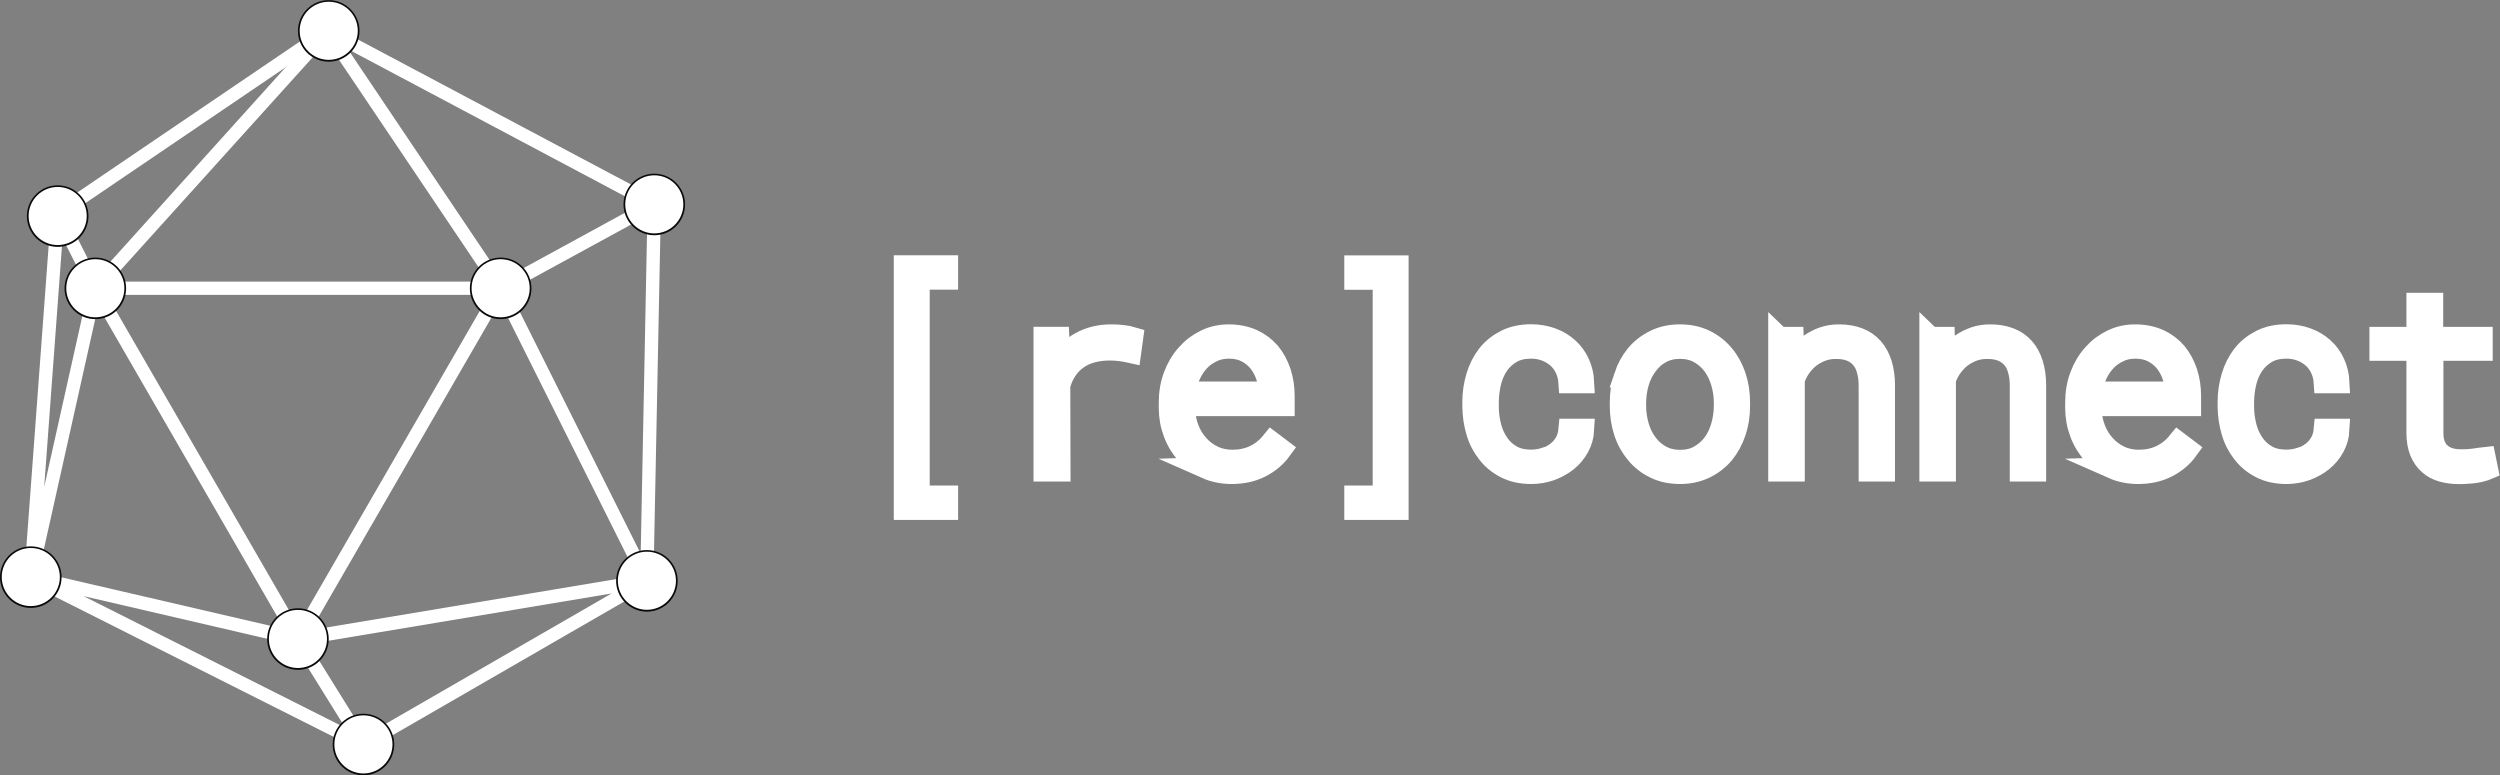 <?xml version="1.0" encoding="UTF-8"?>
<svg id="Layer_2" data-name="Layer 2" xmlns="http://www.w3.org/2000/svg" viewBox="0 0 229.75 71.25">
  <rect x="0" y="0" width="229.75" height="71.25" fill="#808080" stroke="none"/>
  <defs>
    <style>
      .cls-1, .cls-2, .cls-3 {
        fill: #fff;
      }

      .cls-4 {
        fill: #0a0a0a;
      }

      .cls-2 {
        stroke-miterlimit: 10;
        stroke-width: 2px;
      }

      .cls-2, .cls-3 {
        stroke: #fff;
      }

      .cls-3 {
        stroke-linejoin: round;
      }
    </style>
  </defs>
  <g id="Layer_1-2" data-name="Layer 1">
    <g>
      <g>
        <g>
          <path class="cls-3" d="m27.38,58.95l-.1-.17L8.57,26.38h37.64l-18.82,32.57ZM8.95,26.6l18.43,31.9,18.43-31.9H8.95Z"/>
          <path class="cls-3" d="m59.55,53.83l-13.69-27.39.09-.05,14.29-7.8v.19s-.7,35.04-.7,35.04Zm-13.4-27.29l13.19,26.38.67-33.95-13.86,7.56Z"/>
          <path class="cls-3" d="m33.36,68.56l-6.16-9.92,32.84-5.48-26.68,15.4Zm-5.8-9.75l5.87,9.45,25.42-14.67-31.3,5.23Z"/>
          <polygon class="cls-3" points="33.35 68.51 1.95 52.71 27.41 58.62 27.36 58.84 3.72 53.35 33.45 68.31 33.35 68.51"/>
          <polygon class="cls-3" points="8.66 26.54 5.16 19.62 5.24 19.56 30.09 2.7 30.15 2.74 60.19 18.69 60.08 18.88 30.11 2.96 5.45 19.69 8.86 26.44 8.66 26.54"/>
          <polygon class="cls-3" points="2.94 53.06 2.72 53.03 5.19 19.65 5.41 19.66 3.06 51.52 8.66 26.44 8.68 26.42 30.11 2.65 46.1 26.43 45.92 26.55 30.09 3.02 8.86 26.54 2.94 53.06"/>
        </g>
        <g>
          <circle class="cls-1" cx="33.4" cy="68.41" r="2.75"/>
          <path class="cls-4" d="m33.4,71.25c-1.56,0-2.83-1.27-2.83-2.83s1.27-2.83,2.83-2.83,2.83,1.27,2.83,2.83-1.27,2.83-2.83,2.83Zm0-5.51c-1.47,0-2.67,1.2-2.67,2.67s1.2,2.67,2.67,2.67,2.67-1.2,2.67-2.67-1.2-2.67-2.67-2.67Z"/>
        </g>
        <g>
          <circle class="cls-1" cx="59.45" cy="53.38" r="2.75"/>
          <path class="cls-4" d="m59.45,56.21c-1.56,0-2.83-1.27-2.83-2.83s1.27-2.83,2.83-2.83,2.83,1.27,2.83,2.83-1.27,2.83-2.83,2.83Zm0-5.51c-1.47,0-2.67,1.2-2.67,2.67s1.2,2.67,2.67,2.67,2.67-1.2,2.67-2.67-1.2-2.67-2.67-2.67Z"/>
        </g>
        <g>
          <circle class="cls-1" cx="27.38" cy="58.73" r="2.75"/>
          <path class="cls-4" d="m27.38,61.56c-1.56,0-2.83-1.27-2.83-2.83s1.27-2.83,2.83-2.83,2.83,1.27,2.83,2.83-1.27,2.83-2.83,2.83Zm0-5.51c-1.47,0-2.67,1.2-2.67,2.67s1.2,2.67,2.67,2.67,2.67-1.2,2.67-2.67-1.2-2.67-2.67-2.67Z"/>
        </g>
        <g>
          <circle class="cls-1" cx="2.83" cy="53.03" r="2.75"/>
          <path class="cls-4" d="m2.83,55.87c-1.56,0-2.83-1.27-2.83-2.83s1.27-2.83,2.83-2.83,2.83,1.27,2.83,2.83-1.27,2.83-2.83,2.83Zm0-5.51c-1.47,0-2.67,1.2-2.67,2.67s1.2,2.67,2.67,2.67,2.67-1.2,2.67-2.67-1.2-2.67-2.67-2.67Z"/>
        </g>
        <g>
          <circle class="cls-1" cx="8.76" cy="26.49" r="2.75"/>
          <path class="cls-4" d="m8.76,29.33c-1.56,0-2.83-1.27-2.83-2.83s1.27-2.83,2.83-2.83,2.83,1.27,2.83,2.83-1.27,2.83-2.83,2.83Zm0-5.51c-1.47,0-2.67,1.2-2.67,2.67s1.2,2.67,2.67,2.67,2.67-1.2,2.67-2.67-1.2-2.67-2.67-2.67Z"/>
        </g>
        <g>
          <circle class="cls-1" cx="46.01" cy="26.49" r="2.75"/>
          <path class="cls-4" d="m46.01,29.33c-1.56,0-2.83-1.27-2.83-2.83s1.27-2.83,2.83-2.83,2.83,1.27,2.83,2.83-1.27,2.83-2.83,2.83Zm0-5.51c-1.47,0-2.67,1.2-2.67,2.67s1.2,2.67,2.67,2.67,2.67-1.2,2.67-2.67-1.2-2.67-2.67-2.67Z"/>
        </g>
        <g>
          <circle class="cls-1" cx="60.13" cy="18.78" r="2.75"/>
          <path class="cls-4" d="m60.13,21.62c-1.56,0-2.83-1.27-2.83-2.83s1.27-2.83,2.83-2.83,2.83,1.27,2.83,2.83-1.27,2.83-2.83,2.83Zm0-5.51c-1.47,0-2.67,1.2-2.67,2.67s1.2,2.67,2.67,2.67,2.67-1.2,2.67-2.67-1.2-2.67-2.67-2.67Z"/>
        </g>
        <g>
          <circle class="cls-1" cx="30.21" cy="2.83" r="2.75"/>
          <path class="cls-4" d="m30.21,5.67c-1.56,0-2.83-1.27-2.83-2.83s1.27-2.83,2.83-2.83,2.83,1.27,2.83,2.83-1.27,2.83-2.83,2.83Zm0-5.51c-1.47,0-2.67,1.2-2.67,2.67s1.2,2.67,2.67,2.67,2.67-1.2,2.67-2.67S31.69.16,30.21.16Z"/>
        </g>
        <g>
          <circle class="cls-1" cx="5.3" cy="19.85" r="2.75"/>
          <path class="cls-4" d="m5.3,22.69c-1.56,0-2.83-1.27-2.83-2.83s1.27-2.83,2.83-2.83,2.83,1.27,2.83,2.83-1.27,2.83-2.83,2.83Zm0-5.51c-1.47,0-2.67,1.2-2.67,2.67s1.2,2.67,2.67,2.67,2.67-1.2,2.67-2.67-1.2-2.67-2.67-2.67Z"/>
        </g>
      </g>
      <g>
        <path class="cls-2" d="m84.44,25.63v19.99h2.61v1.16h-3.91v-22.32h3.91v1.16h-2.61Z"/>
        <path class="cls-2" d="m103.2,30.87c.34.04.63.1.86.17l-.18,1.31c-.31-.07-.62-.12-.94-.16-.32-.04-.64-.06-.97-.06-.57,0-1.11.07-1.61.2-.5.13-.95.34-1.35.62-.38.27-.72.61-1,1.02-.28.41-.5.89-.65,1.45l.02,7.83h-1.4v-12.22h1.29l.08,1.88v.54c.49-.84,1.13-1.49,1.95-1.95s1.78-.7,2.89-.69c.33,0,.67.02,1.01.06Z"/>
        <path class="cls-2" d="m110.88,43.01c-.7-.32-1.3-.75-1.8-1.29-.5-.55-.9-1.19-1.17-1.92-.28-.73-.42-1.5-.42-2.32v-.49c0-.87.14-1.69.42-2.44.28-.75.67-1.41,1.17-1.96.49-.56,1.06-.99,1.72-1.31s1.37-.47,2.14-.47,1.52.15,2.15.43c.63.29,1.16.69,1.59,1.19.42.51.74,1.11.97,1.79.22.68.33,1.41.33,2.19v.83h-9.15v.37c.03.65.15,1.25.37,1.81.21.56.51,1.05.89,1.47.38.44.84.79,1.38,1.05.53.26,1.13.39,1.78.39.75,0,1.43-.14,2.04-.43s1.13-.7,1.57-1.24l.86.65c-.47.65-1.08,1.17-1.85,1.57-.77.4-1.66.6-2.68.6-.84,0-1.62-.16-2.32-.47Zm.55-10.73c-.46.21-.86.49-1.21.85-.35.37-.64.8-.87,1.3-.23.5-.38,1.04-.45,1.63h7.74v-.12c0-.49-.09-.98-.26-1.47-.18-.49-.42-.92-.73-1.29-.32-.37-.7-.67-1.15-.89-.45-.22-.97-.33-1.55-.33-.55,0-1.05.1-1.51.31Z"/>
        <path class="cls-2" d="m128.45,24.46v22.32h-3.91v-1.16h2.61v-19.99h-2.61v-1.16h3.91Z"/>
        <path class="cls-2" d="m142,42.14c.41-.13.78-.33,1.1-.58.32-.24.57-.54.77-.89.2-.35.31-.75.35-1.19h1.29c-.03.58-.18,1.11-.45,1.6-.27.49-.62.91-1.05,1.26-.44.35-.94.63-1.51.84-.57.2-1.16.3-1.78.3-.9,0-1.68-.17-2.34-.51-.66-.34-1.22-.79-1.66-1.37-.44-.56-.78-1.2-.99-1.94-.22-.73-.33-1.5-.34-2.29v-.47c0-.79.12-1.55.34-2.29.22-.73.55-1.39.99-1.96.44-.56.99-1,1.65-1.34.66-.34,1.44-.51,2.34-.51.68,0,1.3.11,1.88.32.58.21,1.08.51,1.51.9.42.38.76.84,1,1.38.25.54.38,1.12.41,1.74h-1.29c-.03-.46-.14-.88-.32-1.27-.18-.39-.43-.73-.74-1.01-.32-.28-.68-.5-1.1-.66s-.87-.24-1.35-.24c-.71,0-1.32.14-1.82.43s-.9.66-1.22,1.12c-.32.47-.56,1.01-.7,1.59-.14.59-.22,1.19-.23,1.8v.47c0,.62.08,1.22.23,1.81.14.59.38,1.11.7,1.58.31.47.71.84,1.21,1.13s1.11.43,1.84.43c.44,0,.87-.07,1.28-.2Z"/>
        <path class="cls-2" d="m149.31,34.61c.25-.75.61-1.4,1.07-1.97.47-.56,1.04-1,1.71-1.33s1.43-.5,2.29-.5,1.62.16,2.3.49c.67.33,1.24.77,1.71,1.34.47.56.82,1.21,1.07,1.95.25.75.37,1.54.37,2.37v.36c0,.84-.12,1.62-.37,2.37-.25.74-.6,1.39-1.06,1.96-.47.56-1.04,1-1.71,1.33-.67.33-1.44.5-2.29.5s-1.63-.16-2.3-.49c-.68-.33-1.25-.77-1.71-1.34-.47-.56-.84-1.21-1.08-1.95-.25-.75-.37-1.54-.37-2.37v-.36c0-.83.12-1.62.37-2.36Zm1.25,4.6c.18.6.44,1.14.8,1.6.34.46.76.83,1.28,1.11.51.28,1.1.42,1.77.42s1.25-.14,1.75-.42c.5-.28.93-.65,1.29-1.12.34-.46.6-.99.77-1.59.18-.6.27-1.23.28-1.88v-.36c0-.64-.1-1.26-.28-1.86-.18-.6-.44-1.13-.78-1.59-.35-.47-.79-.84-1.29-1.12-.51-.28-1.09-.42-1.76-.42s-1.25.14-1.76.42c-.51.28-.93.65-1.27,1.12-.35.46-.62.99-.8,1.59-.18.6-.27,1.22-.28,1.86v.36c0,.65.1,1.27.28,1.88Z"/>
        <path class="cls-2" d="m163.51,31.04h1.25l.07,2.37c.19-.35.41-.68.67-.98.26-.3.54-.56.86-.78.38-.26.79-.47,1.23-.62.44-.15.92-.22,1.42-.22.67,0,1.26.1,1.78.3.52.2.95.5,1.3.89.35.39.61.88.79,1.45.18.58.27,1.23.27,1.96v7.84s-1.34,0-1.34,0v-7.82c0-.56-.07-1.05-.2-1.48-.12-.43-.31-.79-.57-1.08-.26-.29-.59-.52-.98-.67-.39-.15-.85-.22-1.38-.21-.47,0-.91.08-1.32.24-.41.16-.79.38-1.13.65-.31.26-.58.56-.82.9-.24.35-.42.72-.55,1.12v8.35h-1.36v-12.22Z"/>
        <path class="cls-2" d="m177.4,31.04h1.25l.07,2.37c.19-.35.41-.68.67-.98.26-.3.54-.56.86-.78.38-.26.79-.47,1.23-.62.44-.15.92-.22,1.42-.22.67,0,1.26.1,1.78.3.52.2.95.5,1.3.89.35.39.61.88.79,1.45.18.58.27,1.23.27,1.96v7.84s-1.34,0-1.34,0v-7.82c0-.56-.07-1.05-.2-1.48-.12-.43-.31-.79-.57-1.08-.26-.29-.59-.52-.98-.67-.39-.15-.85-.22-1.38-.21-.47,0-.91.08-1.32.24-.41.16-.79.38-1.13.65-.31.26-.58.56-.82.9-.24.35-.42.72-.55,1.12v8.35h-1.36v-12.22Z"/>
        <path class="cls-2" d="m194.18,43.01c-.7-.32-1.3-.75-1.8-1.29-.5-.55-.9-1.19-1.17-1.92-.28-.73-.42-1.5-.42-2.32v-.49c0-.87.14-1.69.42-2.44.28-.75.67-1.41,1.17-1.96.49-.56,1.06-.99,1.72-1.31s1.37-.47,2.14-.47,1.52.15,2.15.43c.63.29,1.16.69,1.59,1.19.42.51.74,1.11.97,1.79.22.68.33,1.41.33,2.19v.83h-9.15v.37c.03.65.15,1.25.37,1.81.21.56.51,1.05.89,1.47.38.44.84.79,1.38,1.05.53.26,1.13.39,1.78.39.75,0,1.43-.14,2.04-.43s1.13-.7,1.57-1.24l.86.65c-.47.65-1.08,1.17-1.85,1.57-.77.4-1.66.6-2.68.6-.84,0-1.62-.16-2.32-.47Zm.55-10.73c-.46.21-.86.49-1.21.85-.35.37-.64.8-.87,1.3-.23.5-.38,1.04-.45,1.63h7.74v-.12c0-.49-.09-.98-.26-1.47-.18-.49-.42-.92-.73-1.29-.32-.37-.7-.67-1.15-.89-.45-.22-.97-.33-1.55-.33-.55,0-1.05.1-1.51.31Z"/>
        <path class="cls-2" d="m211.41,42.14c.41-.13.78-.33,1.1-.58.32-.24.57-.54.77-.89.2-.35.31-.75.35-1.19h1.29c-.03.58-.18,1.11-.45,1.6-.27.49-.62.91-1.05,1.26-.44.35-.94.63-1.51.84-.57.2-1.16.3-1.78.3-.9,0-1.68-.17-2.34-.51-.66-.34-1.22-.79-1.66-1.37-.44-.56-.78-1.2-.99-1.94-.22-.73-.33-1.5-.34-2.29v-.47c0-.79.12-1.55.34-2.29.22-.73.55-1.39.99-1.96.44-.56.99-1,1.65-1.34.66-.34,1.44-.51,2.34-.51.68,0,1.3.11,1.88.32.58.21,1.08.51,1.51.9.42.38.76.84,1,1.38.25.54.38,1.12.41,1.74h-1.29c-.03-.46-.14-.88-.32-1.27-.18-.39-.43-.73-.74-1.01-.32-.28-.68-.5-1.1-.66s-.87-.24-1.35-.24c-.71,0-1.32.14-1.82.43s-.9.66-1.22,1.12c-.32.47-.56,1.01-.7,1.59-.14.59-.22,1.19-.23,1.8v.47c0,.62.08,1.22.23,1.81.14.59.38,1.11.7,1.58.31.47.71.84,1.21,1.13s1.11.43,1.84.43c.44,0,.87-.07,1.28-.2Z"/>
        <path class="cls-2" d="m223.55,31.04h4.53v1.12h-4.53v7.66c0,.47.08.87.22,1.18s.33.56.57.75c.24.2.52.33.84.42s.67.12,1.03.12c.22,0,.44,0,.65-.02.22-.01.43-.04.64-.07.17-.02.32-.05.47-.07.15-.03.28-.05.39-.06l.21,1.03c-.14.06-.3.12-.48.16-.18.05-.36.09-.56.12-.25.04-.51.07-.77.08-.27.02-.53.03-.8.03-.54,0-1.04-.07-1.51-.2s-.86-.34-1.2-.64c-.34-.29-.6-.67-.8-1.13-.19-.46-.29-1.03-.3-1.7v-7.66h-3.4v-1.12h3.4v-3.13h1.38v3.13Z"/>
      </g>
    </g>
  </g>
</svg>
